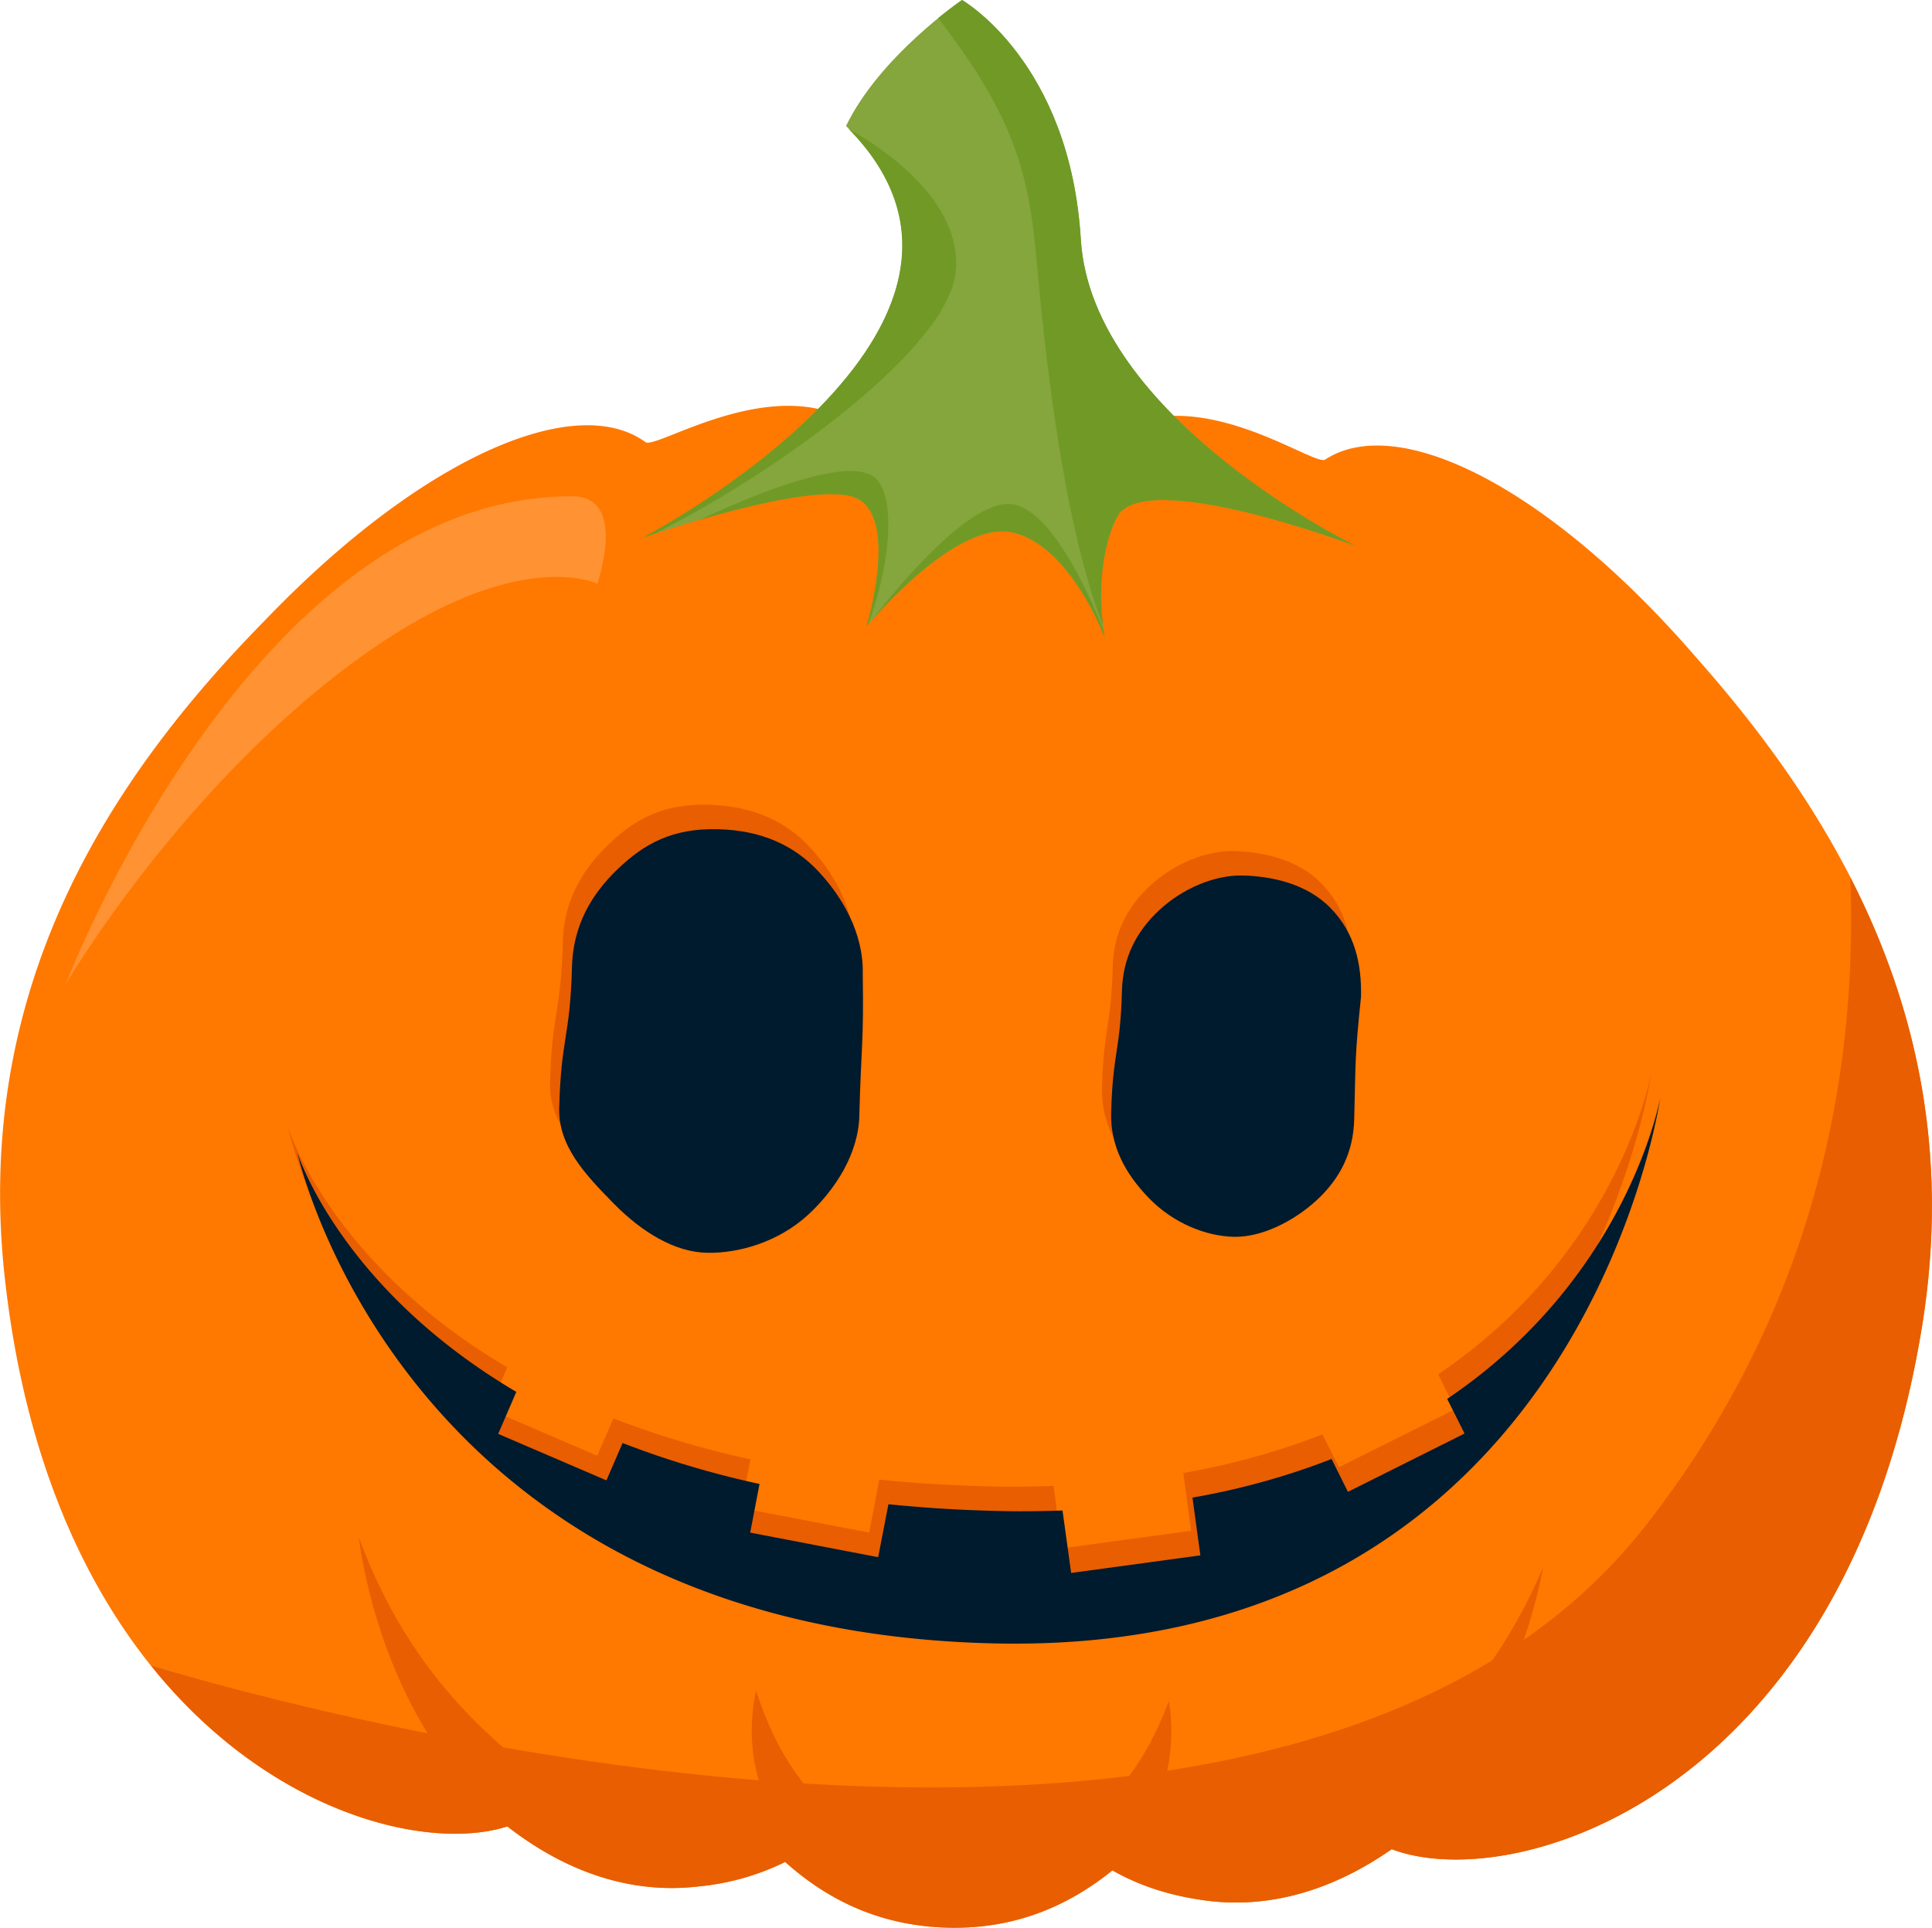 <svg xmlns="http://www.w3.org/2000/svg" width="1076.3" height="1074" viewBox="-0.001 0 1076.257 1074.057" style=""><g><title>hlwnlic60_81674732</title><g data-name="Layer 2"><path d="M549.6 221.6c-48.2-1.3-72.9 13.8-82.2 9.9-45-19.1-102.6 19.1-107.9 14.8-39.2-28.4-125.1 8.7-212.2 99.6C60.2 434.5-15.1 550.8 2.6 711.8c29 262.7 210.3 328.3 280 305.8 35.6 27.7 72 37.4 106 33.5a139.2 139.2 0 0 0 48.8-13.7c27.4 24.6 57.6 35.7 90.3 36.6s63.4-8.8 92-31.9c14.4 8.2 30.4 13.5 48 16.2 33.8 5.6 70.6-2.2 107.6-28 68.5 26 252.9-30.1 295.4-291 26-159.9-43.2-279.8-125.6-372.8-82.3-95.3-166.2-136.8-206.8-110.5-5.6 4.1-61.1-37-107-20.3-9.5 3.4-33.4-12.9-81.7-14.1z" fill="#ff7800"></path><path d="M917.2 849.5C717.2 1105.7 167.5 953 84.1 928c66.5 82.9 154.6 103.7 198.5 89.6 35.6 27.7 72 37.4 106 33.5a139.2 139.2 0 0 0 48.8-13.7c27.4 24.6 57.6 35.7 90.3 36.6s63.4-8.8 92-31.9c14.4 8.2 30.4 13.5 48 16.2 33.8 5.6 70.6-2.2 107.6-28 68.5 26 252.9-30.1 295.4-291 15.8-97.3-3.6-179.8-39.9-250.4 4.1 108.6-18.9 239.2-113.6 360.6z" fill="#e85e00"></path><path d="M199.9 856.7s21.2 198.7 193.1 191.1c-81.3-46.7-154.5-87-193.1-191.1z" fill="#e85e00"></path><path d="M421.2 942s-32.4 121.8 139.5 114.2c-67.6-20.7-116.3-40.9-139.5-114.2z" fill="#e85e00"></path><path d="M651.1 947.9s26 123.3-145.2 106.9c68.6-17.2 118.3-34.8 145.2-106.9z" fill="#e85e00"></path><path d="M859.5 873.7s-31.3 197.3-202.6 180.9c83.5-42.5 158.7-78.9 202.6-180.9z" fill="#e85e00"></path><path d="M358 299.6S583.8 181.8 471.3 70.2C490.1 31.2 535.9 0 535.9 0s60.2 34.3 66.2 133.4 153.2 170.8 153.2 170.8-119.2-45-133.3-15.7-6.6 66.7-6.6 66.7-18.9-51-51.1-58.5-81.6 52.3-81.6 52.3 17.7-57.9-4.3-70.8S358 299.6 358 299.6z" fill="#85a53d"></path><path d="M755.3 304.2s-147.2-71.7-153.2-170.8S535.9 0 535.9 0s-5.4 3.7-13.3 10.1C565 64.9 573.2 97 577.4 144.3c3.7 41.1 13.5 143.6 37 204.1-1.4-12.1-2.9-38.2 7.6-59.9 14.1-29.3 133.3 15.7 133.3 15.7z" fill="#709a25"></path><path d="M472.7 71.8C581.6 182.9 358 299.6 358 299.6l7-2.4c68-34.1 163.2-103 167.4-145.8 3.9-40.1-42.1-69.8-59.7-79.6z" fill="#709a25"></path><path d="M488 266.7c-14.1-13.9-69.5 9.5-98 22.8 30.8-8.9 74.7-19.4 88.4-11.3 22 12.9 4.3 70.8 4.3 70.8l.9-1.1c11.2-29.3 16.3-69.4 4.4-81.2z" fill="#709a25"></path><path d="M560.6 280.8c-23.8 1.4-61.8 47.8-75 64.8 11-12.5 51-55.4 78.7-48.9 32.2 7.5 51.1 58.5 51.1 58.5s-.3-1.6-.7-4.2c-8.4-21.1-30.9-71.5-54.1-70.2z" fill="#709a25"></path><path d="M36.5 548.5s103.9-272.8 282.6-272c30.7.2 13.6 48.8 13.6 48.8s-42.8-21.7-127.5 37.7C102.8 434.8 36.5 548.5 36.5 548.5z" fill="#ff9232"></path><g fill="#e85e00"><path d="M473.6 607.9c-.5 21.2-13.2 41.1-28.4 55.1a82.7 82.7 0 0 1-56.5 21.3c-17.8-.5-36.2-11.4-51.9-27.5s-30.9-32-30.4-53.2c1-39.3 6.1-39.2 7.1-78.5.6-23 10.6-40.3 25.5-54.6s30.7-22.8 55.7-22.1 43 9.3 56.2 23.4 25.3 34.4 24.7 57.4c.5 39.3-.9 39.4-2 78.7z"></path><path d="M749.4 609.8c-.5 18.3-7.8 33-20.9 45.1s-31.1 20.9-46.4 20.5-33.3-7.3-46.9-21.3-21.7-29.5-21.3-47.8c.9-34 5.1-33.9 6-67.9.5-18.3 7.9-33.1 21-45.1s31.1-19.5 46.4-19.1 35.2 4.1 48.8 18 17.5 31.2 17 49.5c-3.5 33.9-2.9 34.1-3.7 68.1z"></path><path d="M801.2 765.7l9.6 19.4-64.9 32.4-9.2-18.3a404.4 404.4 0 0 1-77.5 21.5l4.4 32.2-72 9.8-4.7-34.8c-12.3.4-24.8.6-37.9.2-20.8-.5-40.5-1.8-59.2-3.7l-5.6 29.5-71.4-13.7 5.2-27.1a516.1 516.1 0 0 1-76.3-22.8l-9 20.8-60.2-25.9 10-23.4c-98.6-58.1-122-133.3-122-133.3s57.6 264.9 386.6 273.4S919.9 598 919.9 598s-17.7 99.5-118.7 167.7z"></path></g><g fill="#001a2e"><path d="M478.7 621.6c-.5 21.2-13.3 41.1-28.4 55.1-16.6 15.3-38.8 21.7-56.6 21.3s-36.1-11.4-51.9-27.5-30.9-32-30.3-53.2c1-39.3 6.1-39.2 7.1-78.5.6-23 10.6-40.3 25.5-54.6s30.7-22.8 55.7-22.2 42.9 9.4 56.1 23.5 25.3 34.4 24.7 57.3c.6 39.4-.9 39.5-1.9 78.8z"></path><path d="M754.4 623.5c-.4 18.3-7.7 33-20.8 45.1s-31.1 20.9-46.4 20.5-33.3-7.4-46.9-21.3-21.8-29.5-21.3-47.8c.9-34 5.1-33.9 6-67.9.5-18.3 7.9-33.1 21-45.2s31-19.5 46.4-19.1 35.2 4.2 48.8 18.1 17.4 31.2 17 49.5c-3.5 33.9-2.9 34.1-3.8 68.1z"></path><path d="M806.2 779.4l9.7 19.3-65 32.5-9.1-18.3a404.4 404.4 0 0 1-77.5 21.5l4.4 32.2-72 9.8-4.8-34.8c-12.2.4-24.7.6-37.9.2-20.8-.5-40.4-1.8-59.1-3.7l-5.7 29.5-71.3-13.7 5.2-27.1a508.9 508.9 0 0 1-76.3-22.8l-9 20.8-60.3-25.9 10.1-23.4c-98.6-58.2-122-133.3-122-133.3s57.5 264.9 386.5 273.4 372.8-304 372.8-304-17.6 99.6-118.7 167.8z"></path></g></g></g></svg>